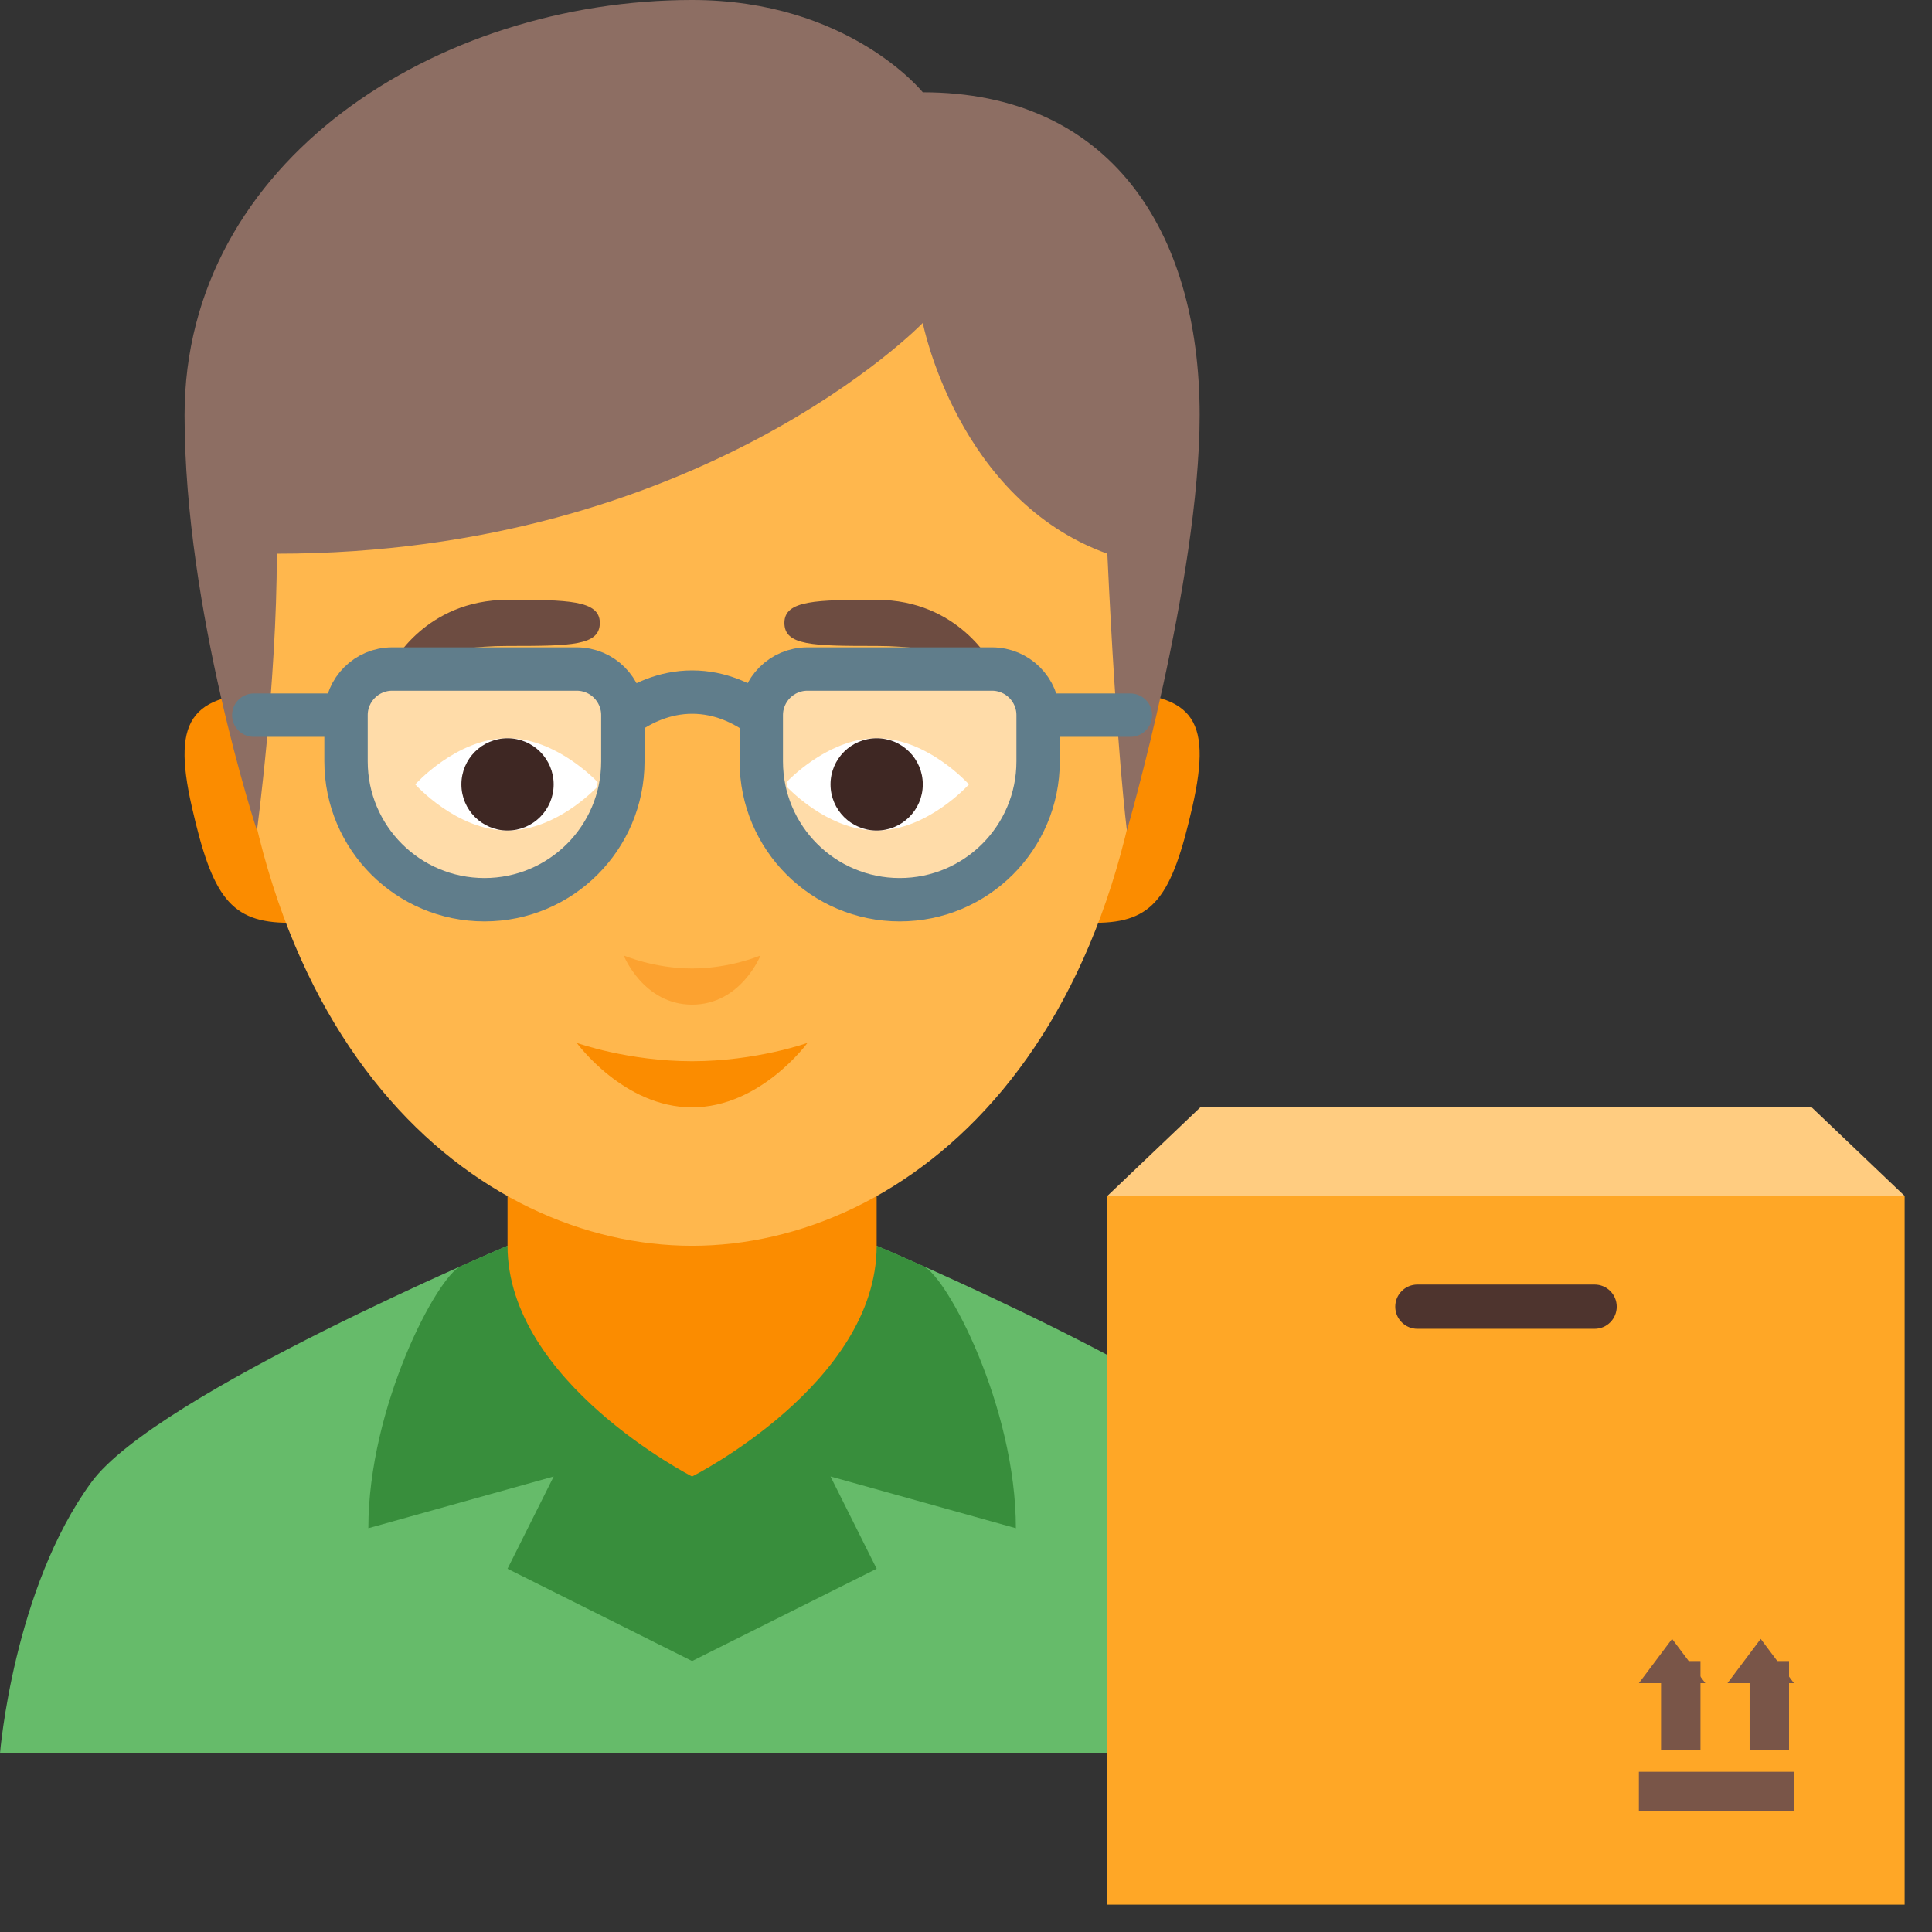 <?xml version="1.0" encoding="UTF-8"?>
<svg width="49px" height="49px" viewBox="0 0 49 49" version="1.1" xmlns="http://www.w3.org/2000/svg" xmlns:xlink="http://www.w3.org/1999/xlink">
    <rect x="0" y="0" width="49" height="49" fill="#333333" stroke="none"/>
    <!-- Generator: Sketch 63.1 (92452) - https://sketch.com -->
    <title>SUPPLIER</title>
    <desc>Created with Sketch.</desc>
    <g id="Page-1" stroke="none" stroke-width="1" fill="none" fill-rule="evenodd">
        <g id="23.1-MAIN-UI---INVENTORY-MANAGEMENT" transform="translate(-541, -253)">
            <g id="INVENTORY-MANAGEMENT" transform="translate(293, 203)">
                <g id="TOP-TOOLBAR" transform="translate(23, 30)">
                    <g id="SUPPLY" transform="translate(191, 11)">
                        <g id="SUPPLIER" transform="translate(18, 6)">
                            <g transform="translate(16, 3)">
                                <g>
                                    <g id="geek_male">
                                        <path d="M32.786,37.588 C31.145,35.35 22.234,31.596 22.234,31.596 L17.553,31.596 L12.872,31.596 C12.872,31.596 3.961,35.35 2.321,37.588 C0.338,40.294 0,44.468 0,44.468 L35.106,44.468 C35.106,44.468 34.768,40.294 32.786,37.588 Z" id="Shape" fill="#66BB6A" fill-rule="nonzero"></path>
                                        <path d="M25.765,38.759 C25.765,35.676 24.023,32.382 23.417,32.112 C22.69,31.788 22.234,31.596 22.234,31.596 L17.553,31.596 L17.553,42.128 L22.234,39.787 L21.064,37.447 L25.765,38.759 Z" id="Shape" fill="#388E3C" fill-rule="nonzero"></path>
                                        <path d="M9.342,38.759 C9.342,35.676 11.083,32.382 11.689,32.112 C12.416,31.788 12.872,31.596 12.872,31.596 L17.553,31.596 L17.553,42.128 L12.872,39.787 L14.043,37.447 L9.342,38.759 Z" id="Shape" fill="#388E3C" fill-rule="nonzero"></path>
                                        <path d="M30.241,20.465 C29.721,22.749 29.255,23.404 27.779,23.404 C25.839,23.404 24.409,22.06 24.409,20.456 C24.409,18.853 25.981,17.553 27.92,17.553 C30.213,17.553 30.771,18.135 30.241,20.465 Z" id="Shape" fill="#FB8C00" fill-rule="nonzero"></path>
                                        <path d="M4.866,20.465 C5.385,22.749 5.851,23.404 7.328,23.404 C9.267,23.404 10.697,22.06 10.697,20.456 C10.697,18.853 9.125,17.553 7.186,17.553 C4.894,17.553 4.336,18.135 4.866,20.465 Z" id="Shape" fill="#FB8C00" fill-rule="nonzero"></path>
                                        <path d="M12.872,21.064 L12.872,31.596 C12.872,35.058 17.553,37.447 17.553,37.447 C17.553,37.447 22.234,35.094 22.234,31.596 L22.234,21.064 L12.872,21.064 Z" id="Shape" fill="#FB8C00" fill-rule="nonzero"></path>
                                        <path d="M5.851,14.916 C5.851,26.609 12.148,31.596 17.553,31.596 L17.553,4.681 C10.78,4.681 5.851,10.549 5.851,14.916 Z" id="Shape" fill="#FFB74D" fill-rule="nonzero"></path>
                                        <path d="M29.255,14.916 C29.255,26.609 22.958,31.596 17.553,31.596 L17.553,4.681 C24.326,4.681 29.255,10.549 29.255,14.916 Z" id="Shape" fill="#FFB74D" fill-rule="nonzero"></path>
                                        <path d="M17.553,0 C11.09,0 4.681,4.069 4.681,10.532 C4.681,15.48 6.517,21.064 6.517,21.064 C6.517,21.064 7.021,17.31 7.021,14.043 C17.749,14.043 23.404,8.191 23.404,8.191 C23.404,8.191 24.282,12.677 28.085,14.043 C28.32,19.089 28.581,21.064 28.581,21.064 C28.581,21.064 30.426,14.7 30.426,10.532 C30.426,5.815 28.121,2.34 23.404,2.34 C23.404,2.34 21.525,0 17.553,0 Z" id="Shape" fill="#8D6E63" fill-rule="nonzero"></path>
                                        <path d="M15.818,24.232 C15.818,24.232 16.587,24.563 17.553,24.563 C18.52,24.563 19.289,24.232 19.289,24.232 C19.289,24.232 18.79,25.48 17.553,25.48 C16.316,25.48 15.818,24.232 15.818,24.232 Z" id="Shape" fill="#FCA230" fill-rule="nonzero"></path>
                                        <path d="M14.628,26.45 C14.628,26.45 15.923,26.915 17.553,26.915 C19.183,26.915 20.479,26.45 20.479,26.45 C20.479,26.45 19.291,28.085 17.553,28.085 C15.815,28.085 14.628,26.45 14.628,26.45 Z" id="Shape" fill="#FB8C00" fill-rule="nonzero"></path>
                                        <path d="M25.16,16.848 C25.16,16.848 23.864,16.383 22.234,16.383 C20.604,16.383 19.894,16.374 19.894,15.796 C19.894,15.219 20.724,15.213 22.234,15.213 C24.319,15.213 25.16,16.848 25.16,16.848 Z" id="Shape" fill="#6D4C41" fill-rule="nonzero"></path>
                                        <path d="M9.947,16.848 C9.947,16.848 11.242,16.383 12.872,16.383 C14.502,16.383 15.213,16.374 15.213,15.796 C15.213,15.219 14.382,15.213 12.872,15.213 C10.787,15.213 9.947,16.848 9.947,16.848 Z" id="Shape" fill="#6D4C41" fill-rule="nonzero"></path>
                                        <path d="M15.213,18.723 C15.213,18.723 16.127,17.553 17.556,17.553 C18.984,17.553 19.894,18.723 19.894,18.723" id="Shape" stroke="#607D8B" stroke-width="1.1"></path>
                                        <line x1="26.33" y1="18.138" x2="28.67" y2="18.138" id="Shape" stroke="#607D8B" stroke-width="1.1" stroke-linecap="round"></line>
                                        <line x1="6.436" y1="18.138" x2="8.777" y2="18.138" id="Shape" stroke="#607D8B" stroke-width="1.1" stroke-linecap="round"></line>
                                        <g id="Group" transform="translate(18.723, 16.383)">
                                            <path d="M6.436,0.585 L1.755,0.585 C1.109,0.585 0.585,1.109 0.585,1.755 L0.585,2.926 C0.585,4.865 2.157,6.436 4.096,6.436 C6.035,6.436 7.606,4.865 7.606,2.926 L7.606,1.755 C7.606,1.109 7.082,0.585 6.436,0.585 Z" id="Shape" fill="#FFDCA9" fill-rule="nonzero"></path>
                                            <path d="M6.436,0.585 L1.755,0.585 C1.109,0.585 0.585,1.109 0.585,1.755 L0.585,2.926 C0.585,4.865 2.157,6.436 4.096,6.436 C6.035,6.436 7.606,4.865 7.606,2.926 L7.606,1.755 C7.606,1.109 7.082,0.585 6.436,0.585 Z" id="Shape" stroke="#607D8B" stroke-width="1.1"></path>
                                        </g>
                                        <path d="M22.234,18.723 C21.111,18.723 20.173,19.607 19.947,19.837 C19.957,19.887 19.969,19.933 19.979,19.98 C20.244,20.245 21.148,21.064 22.234,21.064 C23.527,21.064 24.574,19.894 24.574,19.894 C24.574,19.894 23.527,18.723 22.234,18.723 Z" id="Shape" fill="#FFFFFF" fill-rule="nonzero"></path>
                                        <circle id="Oval" fill="#3E2723" fill-rule="nonzero" cx="22.234" cy="19.894" r="1.17"></circle>
                                        <g id="Group" transform="translate(8.191, 16.383)">
                                            <path d="M6.436,0.585 L1.755,0.585 C1.109,0.585 0.585,1.109 0.585,1.755 L0.585,2.926 C0.585,4.865 2.157,6.436 4.096,6.436 C6.035,6.436 7.606,4.865 7.606,2.926 L7.606,1.755 C7.606,1.109 7.082,0.585 6.436,0.585 Z" id="Shape" fill="#FFDCA9" fill-rule="nonzero"></path>
                                            <path d="M6.436,0.585 L1.755,0.585 C1.109,0.585 0.585,1.109 0.585,1.755 L0.585,2.926 C0.585,4.865 2.157,6.436 4.096,6.436 C6.035,6.436 7.606,4.865 7.606,2.926 L7.606,1.755 C7.606,1.109 7.082,0.585 6.436,0.585 Z" id="Shape" stroke="#607D8B" stroke-width="1.1"></path>
                                        </g>
                                        <path d="M12.872,18.723 C13.996,18.723 14.933,19.607 15.159,19.837 C15.15,19.887 15.138,19.933 15.127,19.98 C14.863,20.245 13.958,21.064 12.872,21.064 C11.579,21.064 10.532,19.894 10.532,19.894 C10.532,19.894 11.579,18.723 12.872,18.723 Z" id="Shape" fill="#FFFFFF" fill-rule="nonzero"></path>
                                        <circle id="Oval" fill="#3E2723" fill-rule="nonzero" cx="12.872" cy="19.894" r="1.17"></circle>
                                    </g>
                                    <g id="Box" transform="translate(28.085, 28.085)">
                                        <polygon id="Shape" fill="#FFCC80" points="20.221 2.247 0 2.247 2.357 0 17.864 0"></polygon>
                                        <rect id="Rectangle-path" fill="#FFA726" x="0" y="2.247" width="20.221" height="17.974"></rect>
                                        <path d="M12.357,5.617 L7.864,5.617 C7.554,5.617 7.302,5.365 7.302,5.055 L7.302,5.055 C7.302,4.745 7.554,4.494 7.864,4.494 L12.357,4.494 C12.668,4.494 12.919,4.745 12.919,5.055 L12.919,5.055 C12.919,5.365 12.668,5.617 12.357,5.617 L12.357,5.617 Z" id="Shape" fill="#4E342E"></path>
                                        <rect id="Rectangle-path" fill="#795548" x="13.481" y="16.851" width="3.932" height="1"></rect>
                                        <rect id="Rectangle-path" fill="#795548" x="16.289" y="14.043" width="1" height="2.247"></rect>
                                        <polygon id="Shape" fill="#795548" points="16.57 13.481 15.728 14.604 17.413 14.604"></polygon>
                                        <rect id="Rectangle-path" fill="#795548" x="14.043" y="14.043" width="1" height="2.247"></rect>
                                        <polygon id="Shape" fill="#795548" points="14.323 13.481 13.481 14.604 15.166 14.604"></polygon>
                                    </g>
                                </g>
                            </g>
                        </g>
                    </g>
                </g>
            </g>
        </g>
    </g>
</svg>